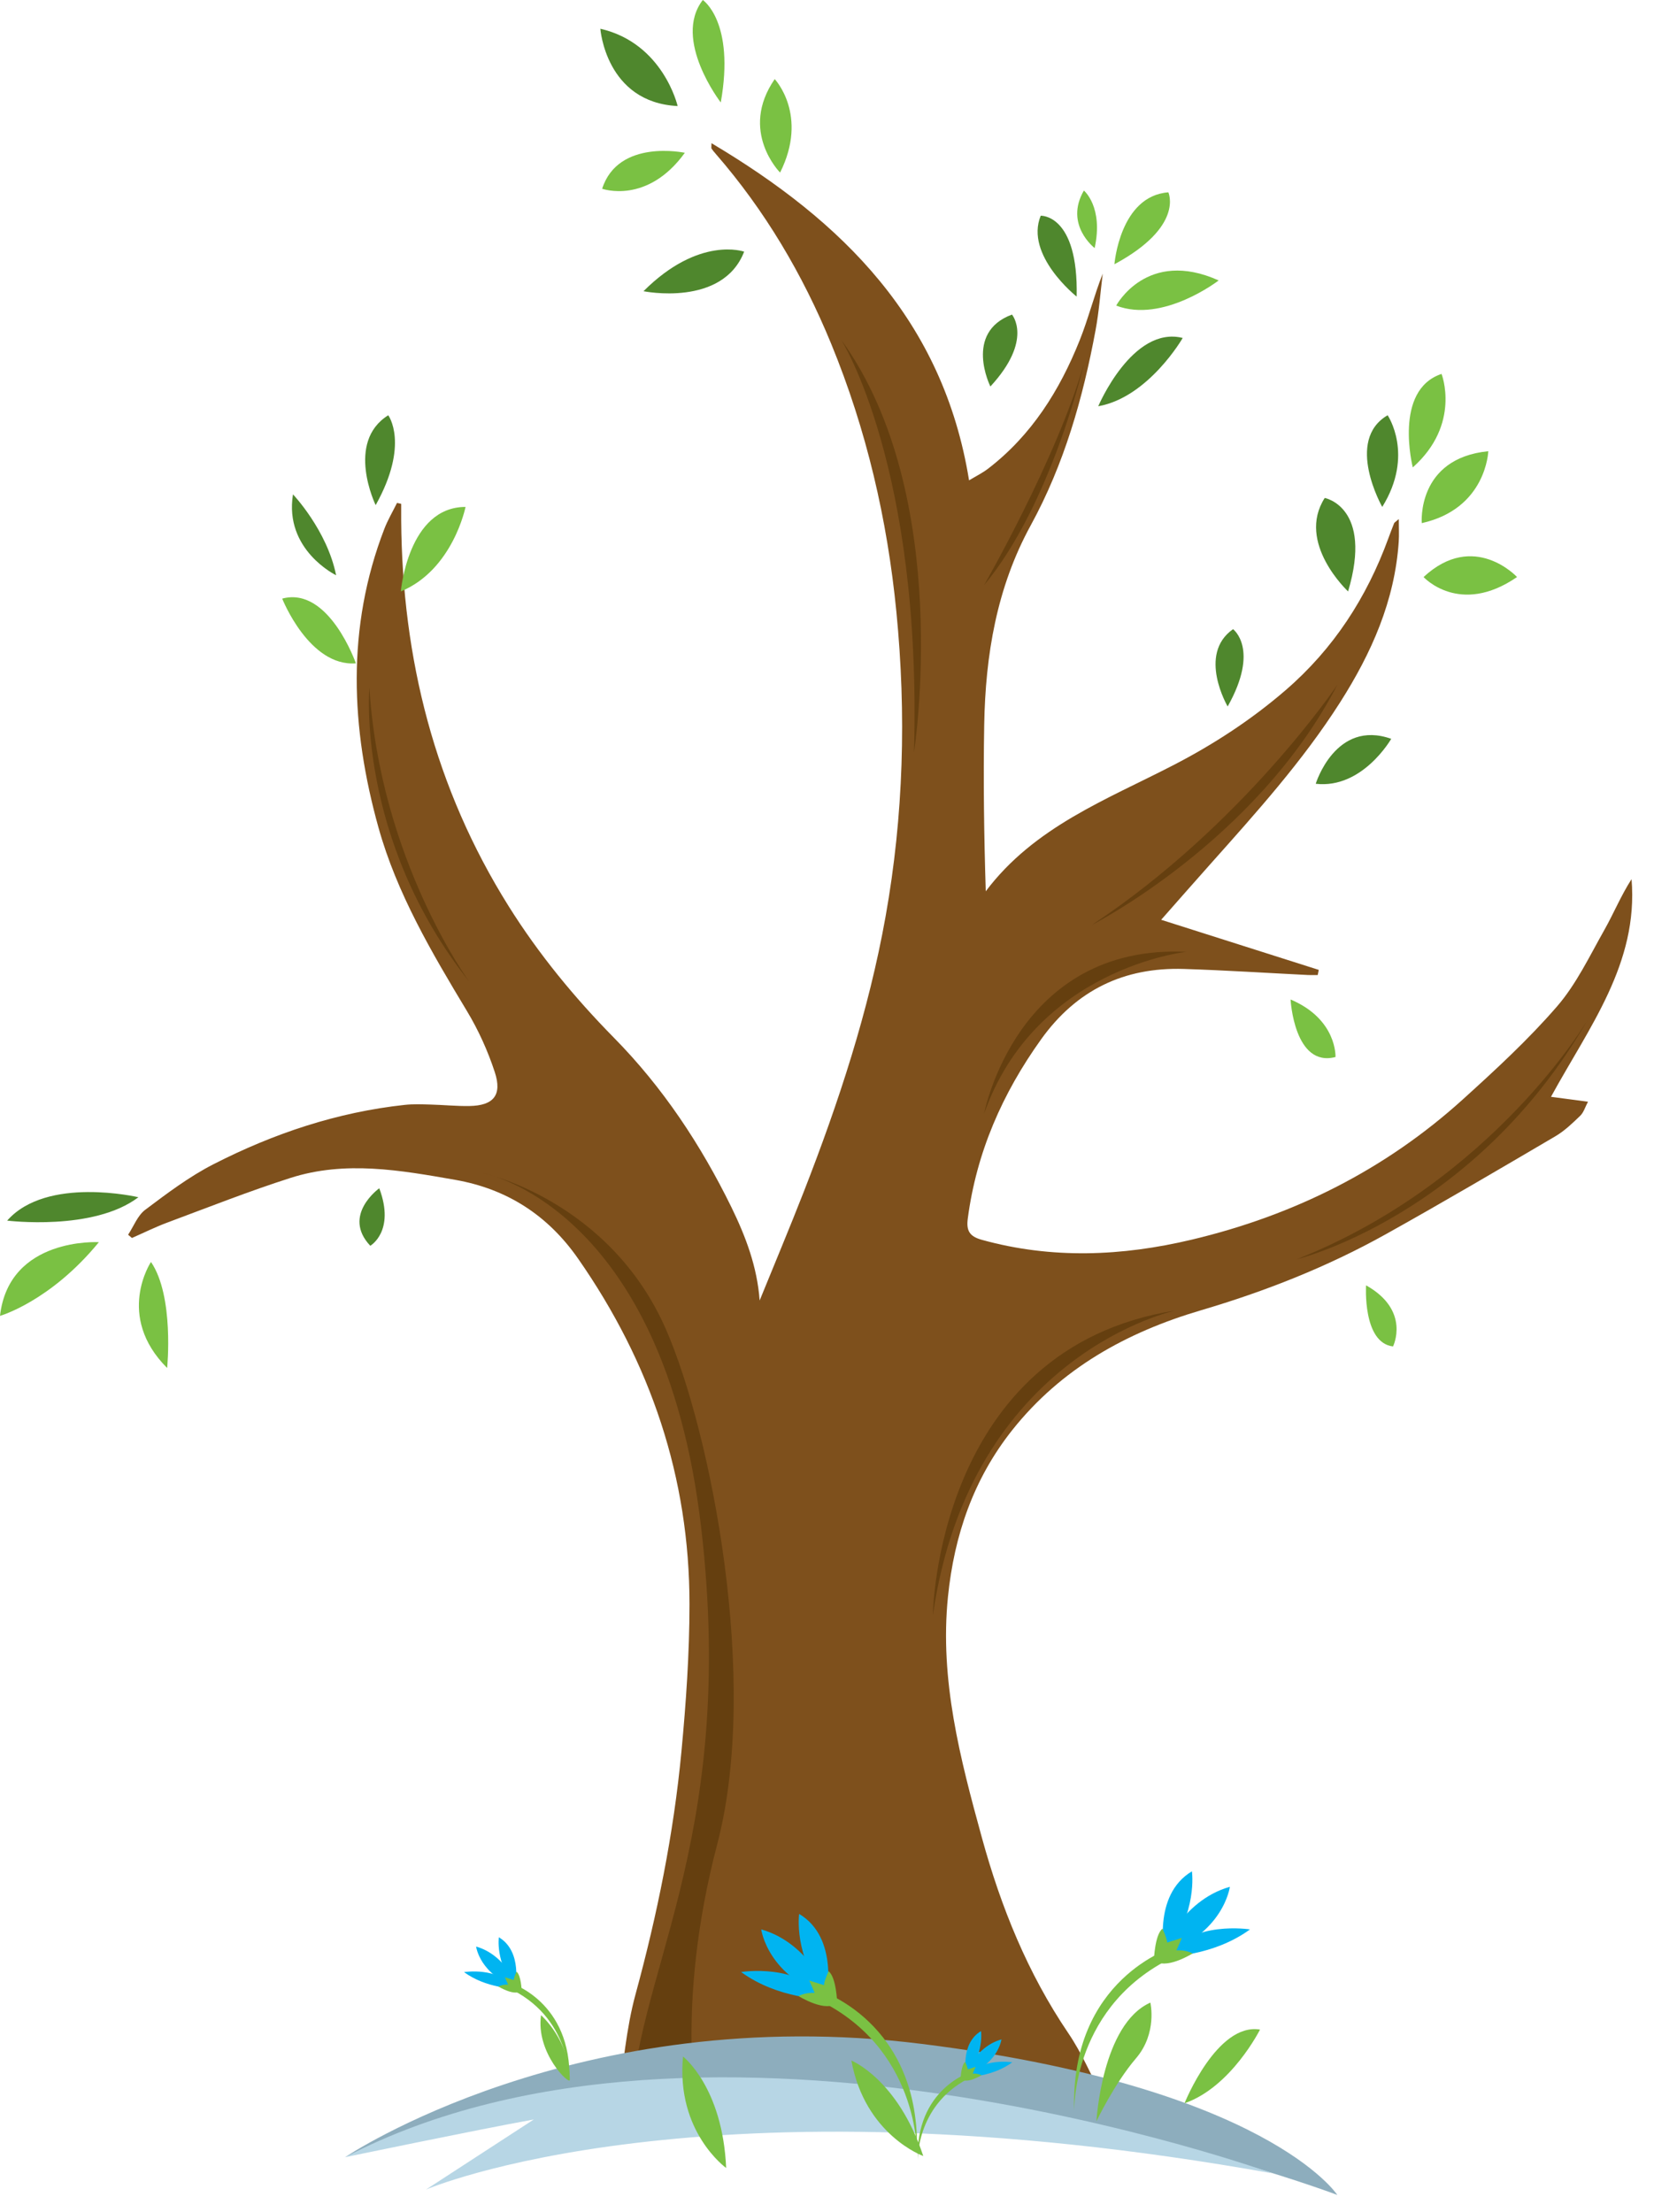 <?xml version="1.0" encoding="utf-8"?>
<svg viewBox="0 0 89 119" xmlns="http://www.w3.org/2000/svg">
    <g transform="matrix(1, 0, 0, 1, -312.364, -489.068)">
        <g>
            <path
                d="M353.24,559.036c0.792-1.946,1.606-3.882,2.37-5.838c1.881-4.818,3.496-9.718,4.407-14.825&#10;&#9;&#9;&#9;c0.969-5.432,1.119-10.893,0.581-16.379c-0.488-4.979-1.607-9.801-3.511-14.434c-1.533-3.731-3.558-7.162-6.21-10.213&#10;&#9;&#9;&#9;c-0.079-0.091-0.158-0.184-0.226-0.283c-0.021-0.03-0.003-0.086-0.003-0.292c7.068,4.203,12.469,9.536,13.86,18.14&#10;&#9;&#9;&#9;c0.363-0.22,0.718-0.393,1.025-0.629c2.341-1.8,3.85-4.211,4.927-6.905c0.465-1.162,0.768-2.389,1.24-3.586&#10;&#9;&#9;&#9;c-0.125,1.01-0.198,2.03-0.383,3.029c-0.678,3.664-1.69,7.223-3.493,10.516c-1.832,3.346-2.436,6.984-2.501,10.733&#10;&#9;&#9;&#9;c-0.052,2.981-0.01,5.963,0.084,8.951c2.614-3.474,6.506-4.93,10.103-6.79c2.172-1.123,4.188-2.439,6.033-4.031&#10;&#9;&#9;&#9;c2.577-2.224,4.365-4.983,5.526-8.166c0.1-0.273,0.203-0.545,0.311-0.815c0.016-0.039,0.068-0.063,0.252-0.224&#10;&#9;&#9;&#9;c0,0.485,0.02,0.846-0.003,1.204c-0.211,3.19-1.466,6.003-3.154,8.655c-2.016,3.166-4.521,5.942-7.007,8.731&#10;&#9;&#9;&#9;c-0.885,0.992-1.76,1.993-2.623,2.97c2.858,0.909,5.669,1.802,8.48,2.695c-0.019,0.092-0.038,0.185-0.056,0.277&#10;&#9;&#9;&#9;c-0.174,0-0.348,0.007-0.521-0.001c-2.228-0.11-4.454-0.256-6.683-0.326c-3.216-0.101-5.779,1.134-7.676,3.781&#10;&#9;&#9;&#9;c-2.088,2.914-3.483,6.088-3.951,9.659c-0.086,0.658,0.11,0.954,0.756,1.133c3.772,1.047,7.543,0.884,11.299-0.009&#10;&#9;&#9;&#9;c5.479-1.302,10.391-3.75,14.58-7.541c1.76-1.593,3.519-3.213,5.069-5.002c1.044-1.205,1.753-2.71,2.549-4.117&#10;&#9;&#9;&#9;c0.507-0.896,0.898-1.856,1.465-2.735c0.377,4.533-2.285,7.956-4.335,11.71c0.701,0.093,1.288,0.171,1.991,0.264&#10;&#9;&#9;&#9;c-0.153,0.288-0.232,0.577-0.417,0.755c-0.416,0.401-0.845,0.815-1.339,1.105c-3.031,1.78-6.062,3.563-9.132,5.274&#10;&#9;&#9;&#9;c-3.145,1.754-6.478,3.068-9.936,4.087c-3.991,1.177-7.52,3.125-10.156,6.447c-2.083,2.625-3.123,5.656-3.459,8.966&#10;&#9;&#9;&#9;c-0.454,4.473,0.659,8.715,1.824,12.956c1.028,3.743,2.462,7.294,4.655,10.529c0.716,1.056,1.231,2.251,1.802,3.4&#10;&#9;&#9;&#9;c0.165,0.331,0.204,0.725,0.327,1.186c-0.901,0.044-1.694,0.119-2.486,0.117c-7.716-0.018-15.431-0.057-23.147-0.064&#10;&#9;&#9;&#9;c-0.752-0.001-0.797-0.455-0.727-0.943c0.278-1.939,0.43-3.919,0.942-5.797c1.171-4.294,2.051-8.635,2.469-13.059&#10;&#9;&#9;&#9;c0.248-2.629,0.432-5.275,0.433-7.913c0.003-6.829-2.096-13.013-5.995-18.605c-1.625-2.331-3.821-3.748-6.612-4.238&#10;&#9;&#9;&#9;c-2.945-0.517-5.912-1.046-8.854-0.106c-2.237,0.715-4.426,1.582-6.629,2.402c-0.65,0.242-1.275,0.553-1.911,0.832&#10;&#9;&#9;&#9;c-0.069-0.058-0.138-0.117-0.206-0.175c0.301-0.455,0.509-1.032,0.92-1.341c1.176-0.884,2.369-1.785,3.672-2.451&#10;&#9;&#9;&#9;c3.236-1.655,6.656-2.801,10.294-3.194c0.454-0.049,0.917-0.03,1.376-0.018c0.703,0.018,1.405,0.091,2.107,0.079&#10;&#9;&#9;&#9;c1.29-0.023,1.768-0.581,1.362-1.821c-0.373-1.14-0.881-2.264-1.501-3.292c-1.895-3.146-3.772-6.331-4.758-9.868&#10;&#9;&#9;&#9;c-1.49-5.348-1.737-10.758,0.317-16.075c0.186-0.48,0.452-0.929,0.681-1.393c0.075,0.017,0.149,0.034,0.224,0.051&#10;&#9;&#9;&#9;c0,0.3-0.002,0.599,0,0.899c0.057,7.436,1.805,14.401,5.78,20.745c1.618,2.582,3.542,4.922,5.675,7.088&#10;&#9;&#9;&#9;c2.633,2.674,4.67,5.757,6.314,9.111C352.488,555.594,353.107,557.219,353.24,559.036z"
                fill="#7E501C" />
        </g>
        <path
            d="M338.333,552.177c0,0,9.72,1.741,11.751,19.005c2.031,17.264-3.851,24.526-3.739,31.921h3.594&#10;&#9;&#9;c0,0-1.306-5.952,1.016-14.802s-0.364-22.241-2.756-27.71C345.152,553.627,338.333,552.177,338.333,552.177z"
            fill="#653F0F" />
        <path
            d="M332.24,526.063c0,0-0.725,8.124,5.368,15.813C337.608,541.876,332.82,535.348,332.24,526.063z"
            fill="#653F0F" />
        <path
            d="M357.628,507.348c0,0,4.352,6.819,3.917,22.197C361.545,529.544,363.722,515.762,357.628,507.348z"
            fill="#653F0F" />
        <path
            d="M370.685,508.653c0,0-1.741,7.544-5.368,11.896C365.317,520.55,369.235,513.731,370.685,508.653z"
            fill="#653F0F" />
        <path
            d="M365.317,548.985c0,0,1.741-9.14,10.881-8.705C376.198,540.28,368.074,541.151,365.317,548.985z"
            fill="#653F0F" />
        <path
            d="M371.121,538.829c0,0,8.85-4.497,13.202-12.912C384.323,525.918,379.245,533.462,371.121,538.829z"
            fill="#653F0F" />
        <path
            d="M362.561,575.969c0,0,0.145-14.363,13.057-16.394C375.618,559.576,364.592,561.897,362.561,575.969z"
            fill="#653F0F" />
        <path
            d="M382.146,556.819c0,0,9.575-2.321,15.668-12.912C397.815,543.907,392.737,552.612,382.146,556.819z"
            fill="#653F0F" />
        <path
            d="M330.934,605.13c0,0,12.477-8.415,31.047-6.093c18.57,2.321,22.342,8.124,22.342,8.124&#10;&#9;&#9;S352.986,595.265,330.934,605.13z"
            fill="#8DADBD" />
        <path
            d="M380.841,606.001c0,0-30.466-11.026-49.907-0.87c0,0,6.964-1.451,10.155-2.031l-5.803,3.772&#10;&#9;&#9;C335.286,606.871,350.084,600.488,380.841,606.001z"
            fill="#B7D6E5" />
        <path
            d="M371.362,603.196c0,0,0.29-5.223,2.902-6.383c0,0,0.387,1.644-0.774,2.998&#10;&#9;&#9;C372.33,601.165,371.362,603.196,371.362,603.196z"
            fill="#7AC143" />
        <path
            d="M343.024,600.971c0,0.306-1.838-1.451-1.547-3.482C341.476,597.489,343.024,598.843,343.024,600.971z"
            fill="#7AC143" />
        <path
            d="M376.102,602.229c0,0,1.741-4.352,4.062-3.965C380.164,598.263,378.616,601.358,376.102,602.229z"
            fill="#7AC143" />
        <path
            d="M351.438,605.71c0,0-2.708-1.934-2.321-5.997C349.117,599.714,351.245,601.358,351.438,605.71z"
            fill="#7AC143" />
        <path
            d="M362.044,605.067c0,0-3.133-1.123-3.868-5.136C358.176,599.93,360.672,600.932,362.044,605.067z"
            fill="#7AC143" />
        <path
            d="M331.514,524.757c0,0-1.451-4.159-3.965-3.482C327.549,521.275,329,524.95,331.514,524.757z"
            fill="#7AC143" />
        <path
            d="M333.932,520.888c0,0,0.387-4.546,3.482-4.546C337.414,516.342,336.737,519.728,333.932,520.888z"
            fill="#7AC143" />
        <path
            d="M319.811,553.482c0,0-4.933-1.161-7.06,1.257C312.751,554.74,317.393,555.32,319.811,553.482z"
            fill="#4F872D" />
        <path
            d="M317.684,555.9c0,0-4.836-0.29-5.32,3.965C312.364,559.866,315.072,559.092,317.684,555.9z"
            fill="#7AC143" />
        <path
            d="M320.488,556.964c0,0-1.934,2.902,0.87,5.706C321.359,562.671,321.746,558.802,320.488,556.964z"
            fill="#7AC143" />
        <path
            d="M332.772,552.999c0,0-2.031,1.451-0.484,3.095C332.288,556.094,333.642,555.32,332.772,552.999z"
            fill="#4F872D" />
        <path
            d="M330.45,520.018c0,0-2.805-1.354-2.321-4.352C328.129,515.665,329.967,517.6,330.45,520.018z"
            fill="#4F872D" />
        <path
            d="M332.578,516.246c0,0-1.644-3.385,0.677-4.836C333.255,511.41,334.416,512.957,332.578,516.246z"
            fill="#4F872D" />
        <path
            d="M352.406,502.608c0,0-2.418-0.87-5.416,2.128C346.989,504.736,351.245,505.607,352.406,502.608z"
            fill="#4F872D" />
        <path
            d="M365.656,509.862c0,0-1.451-2.902,1.161-3.869C366.817,505.993,367.977,507.348,365.656,509.862z"
            fill="#4F872D" />
        <path
            d="M371.459,510.926c0,0,1.838-4.352,4.546-3.675C376.005,507.251,374.167,510.443,371.459,510.926z"
            fill="#4F872D" />
        <path
            d="M370.298,505.026c0,0-2.805-2.225-1.934-4.352C368.364,500.674,370.395,500.577,370.298,505.026z"
            fill="#4F872D" />
        <path
            d="M378.423,527.078c0,0-1.644-2.805,0.29-4.159C378.713,522.919,380.164,523.983,378.423,527.078z"
            fill="#4F872D" />
        <path
            d="M383.162,531.237c0,0,1.064-3.482,4.062-2.418C387.224,528.819,385.677,531.527,383.162,531.237z"
            fill="#4F872D" />
        <path
            d="M371.266,502.415c0,0-1.644-1.257-0.58-3.095C370.685,499.32,371.749,500.19,371.266,502.415z"
            fill="#7AC143" />
        <path
            d="M372.33,503.285c0,0,0.29-3.675,2.902-3.869C375.231,499.417,376.102,501.254,372.33,503.285z"
            fill="#7AC143" />
        <path
            d="M372.426,505.51c0,0,1.644-3.095,5.513-1.354C377.939,504.156,374.941,506.477,372.426,505.51z"
            fill="#7AC143" />
        <path
            d="M354.34,498.353c0,0-2.225-2.225-0.29-5.029C354.05,493.323,355.887,495.258,354.34,498.353z"
            fill="#7AC143" />
        <path
            d="M351.148,494.581c0,0-2.611-3.385-0.967-5.513C350.181,489.068,351.922,490.228,351.148,494.581z"
            fill="#7AC143" />
        <path
            d="M349.214,497.289c0,0-3.579-0.774-4.449,1.934C344.765,499.223,347.183,500.094,349.214,497.289z"
            fill="#7AC143" />
        <path
            d="M344.668,490.615c0,0,0.29,3.965,4.159,4.159C348.827,494.774,348.053,491.389,344.668,490.615z"
            fill="#4F872D" />
        <path
            d="M384.903,520.888c0,0-2.805-2.611-1.257-5.029C383.646,515.859,386.257,516.342,384.903,520.888z"
            fill="#4F872D" />
        <path
            d="M386.741,516.342c0,0-2.031-3.579,0.29-4.933C387.031,511.41,388.482,513.538,386.741,516.342z"
            fill="#4F872D" />
        <path
            d="M388.868,517.213c0,0-0.29-3.482,3.579-3.869C392.447,513.344,392.35,516.439,388.868,517.213z"
            fill="#7AC143" />
        <path
            d="M388.385,514.215c0,0-1.064-4.159,1.547-5.029C389.932,509.185,390.996,511.893,388.385,514.215z"
            fill="#7AC143" />
        <path
            d="M388.965,520.114c0,0,1.934,2.128,5.029,0C393.995,520.114,391.673,517.6,388.965,520.114z"
            fill="#7AC143" />
        <path
            d="M381.808,542.843c0,0,0.193,3.675,2.418,3.095C384.226,545.938,384.323,543.907,381.808,542.843z"
            fill="#7AC143" />
        <path
            d="M385.87,558.222c0,0-0.193,3.095,1.451,3.288C387.321,561.51,388.288,559.576,385.87,558.222z"
            fill="#7AC143" />
        <path
            d="M370.167,602.667c0,0-0.167-5.833,5.583-8.417l-0.25-0.417C375.5,593.833,369.917,595.5,370.167,602.667z"
            fill="#7AC143" />
        <path d="M375.042,594.25c0,0-0.708-3.208,1.458-4.5C376.5,589.75,376.833,592,375.042,594.25z"
            fill="#00B4F1" />
        <path
            d="M374.792,594.25c0,0,1.083-2.917,3.75-3.667C378.542,590.583,378.208,593.167,374.792,594.25z"
            fill="#00B4F1" />
        <path
            d="M375.167,594.333c0,0,2.458,0,4.458-1.458C379.625,592.875,376.458,592.375,375.167,594.333z"
            fill="#00B4F1" />
        <path
            d="M374.458,594.5c0,0,0.042-1.333,0.458-1.667c0,0,0.25,0.542,0.25,0.75l0.792-0.25L375.667,594&#10;&#9;&#9;c0,0,0.458-0.042,0.875,0.167C376.542,594.167,375,595.125,374.458,594.5z"
            fill="#7AC143" />
        <g>
            <path
                d="M361.7,604.958c0,0,0.167-5.833-5.583-8.417l0.25-0.417C356.367,596.125,361.95,597.792,361.7,604.958z"
                fill="#7AC143" />
            <path
                d="M356.825,596.542c0,0,0.708-3.208-1.458-4.5C355.367,592.042,355.034,594.292,356.825,596.542z"
                fill="#00B4F1" />
            <path
                d="M357.075,596.542c0,0-1.083-2.917-3.75-3.667C353.325,592.875,353.659,595.458,357.075,596.542z"
                fill="#00B4F1" />
            <path
                d="M356.7,596.625c0,0-2.458,0-4.458-1.458C352.242,595.167,355.409,594.667,356.7,596.625z"
                fill="#00B4F1" />
            <path
                d="M357.409,596.792c0,0-0.042-1.333-0.458-1.667c0,0-0.25,0.542-0.25,0.75l-0.792-0.25l0.292,0.667&#10;&#9;&#9;&#9;c0,0-0.458-0.042-0.875,0.167C355.325,596.458,356.867,597.417,357.409,596.792z"
                fill="#7AC143" />
        </g>
        <g>
            <path
                d="M361.746,605.292c0,0-0.09-3.137,3.003-4.527l-0.134-0.224&#10;&#9;&#9;&#9;C364.615,600.541,361.612,601.437,361.746,605.292z"
                fill="#7AC143" />
            <path
                d="M364.368,600.765c0,0-0.381-1.726,0.784-2.42C365.153,598.345,365.332,599.555,364.368,600.765z"
                fill="#00B4F1" />
            <path
                d="M364.234,600.765c0,0,0.583-1.569,2.017-1.972C366.251,598.793,366.071,600.182,364.234,600.765z"
                fill="#00B4F1" />
            <path
                d="M364.435,600.81c0,0,1.322,0,2.398-0.784C366.833,600.025,365.13,599.756,364.435,600.81z"
                fill="#00B4F1" />
            <path
                d="M364.054,600.899c0,0,0.022-0.717,0.247-0.896c0,0,0.134,0.291,0.134,0.403l0.426-0.134l-0.157,0.359&#10;&#9;&#9;&#9;c0,0,0.247-0.022,0.471,0.09C365.175,600.72,364.346,601.235,364.054,600.899z"
                fill="#7AC143" />
        </g>
        <g>
            <path
                d="M343.003,601.042c0,0,0.1-3.497-3.347-5.046l0.15-0.25C339.806,595.746,343.153,596.745,343.003,601.042z"
                fill="#7AC143" />
            <path
                d="M340.081,595.996c0,0,0.425-1.923-0.874-2.698C339.207,593.299,339.007,594.647,340.081,595.996z"
                fill="#00B4F1" />
            <path
                d="M340.231,595.996c0,0-0.649-1.748-2.248-2.198C337.983,593.798,338.183,595.347,340.231,595.996z"
                fill="#00B4F1" />
            <path
                d="M340.006,596.046c0,0-1.474,0-2.673-0.874C337.333,595.172,339.232,594.872,340.006,596.046z"
                fill="#00B4F1" />
            <path
                d="M340.431,596.146c0,0-0.025-0.799-0.275-0.999c0,0-0.15,0.325-0.15,0.45l-0.475-0.15l0.175,0.4&#10;&#9;&#9;&#9;c0,0-0.275-0.025-0.525,0.1C339.182,595.946,340.106,596.521,340.431,596.146z"
                fill="#7AC143" />
        </g>
    </g>
</svg>